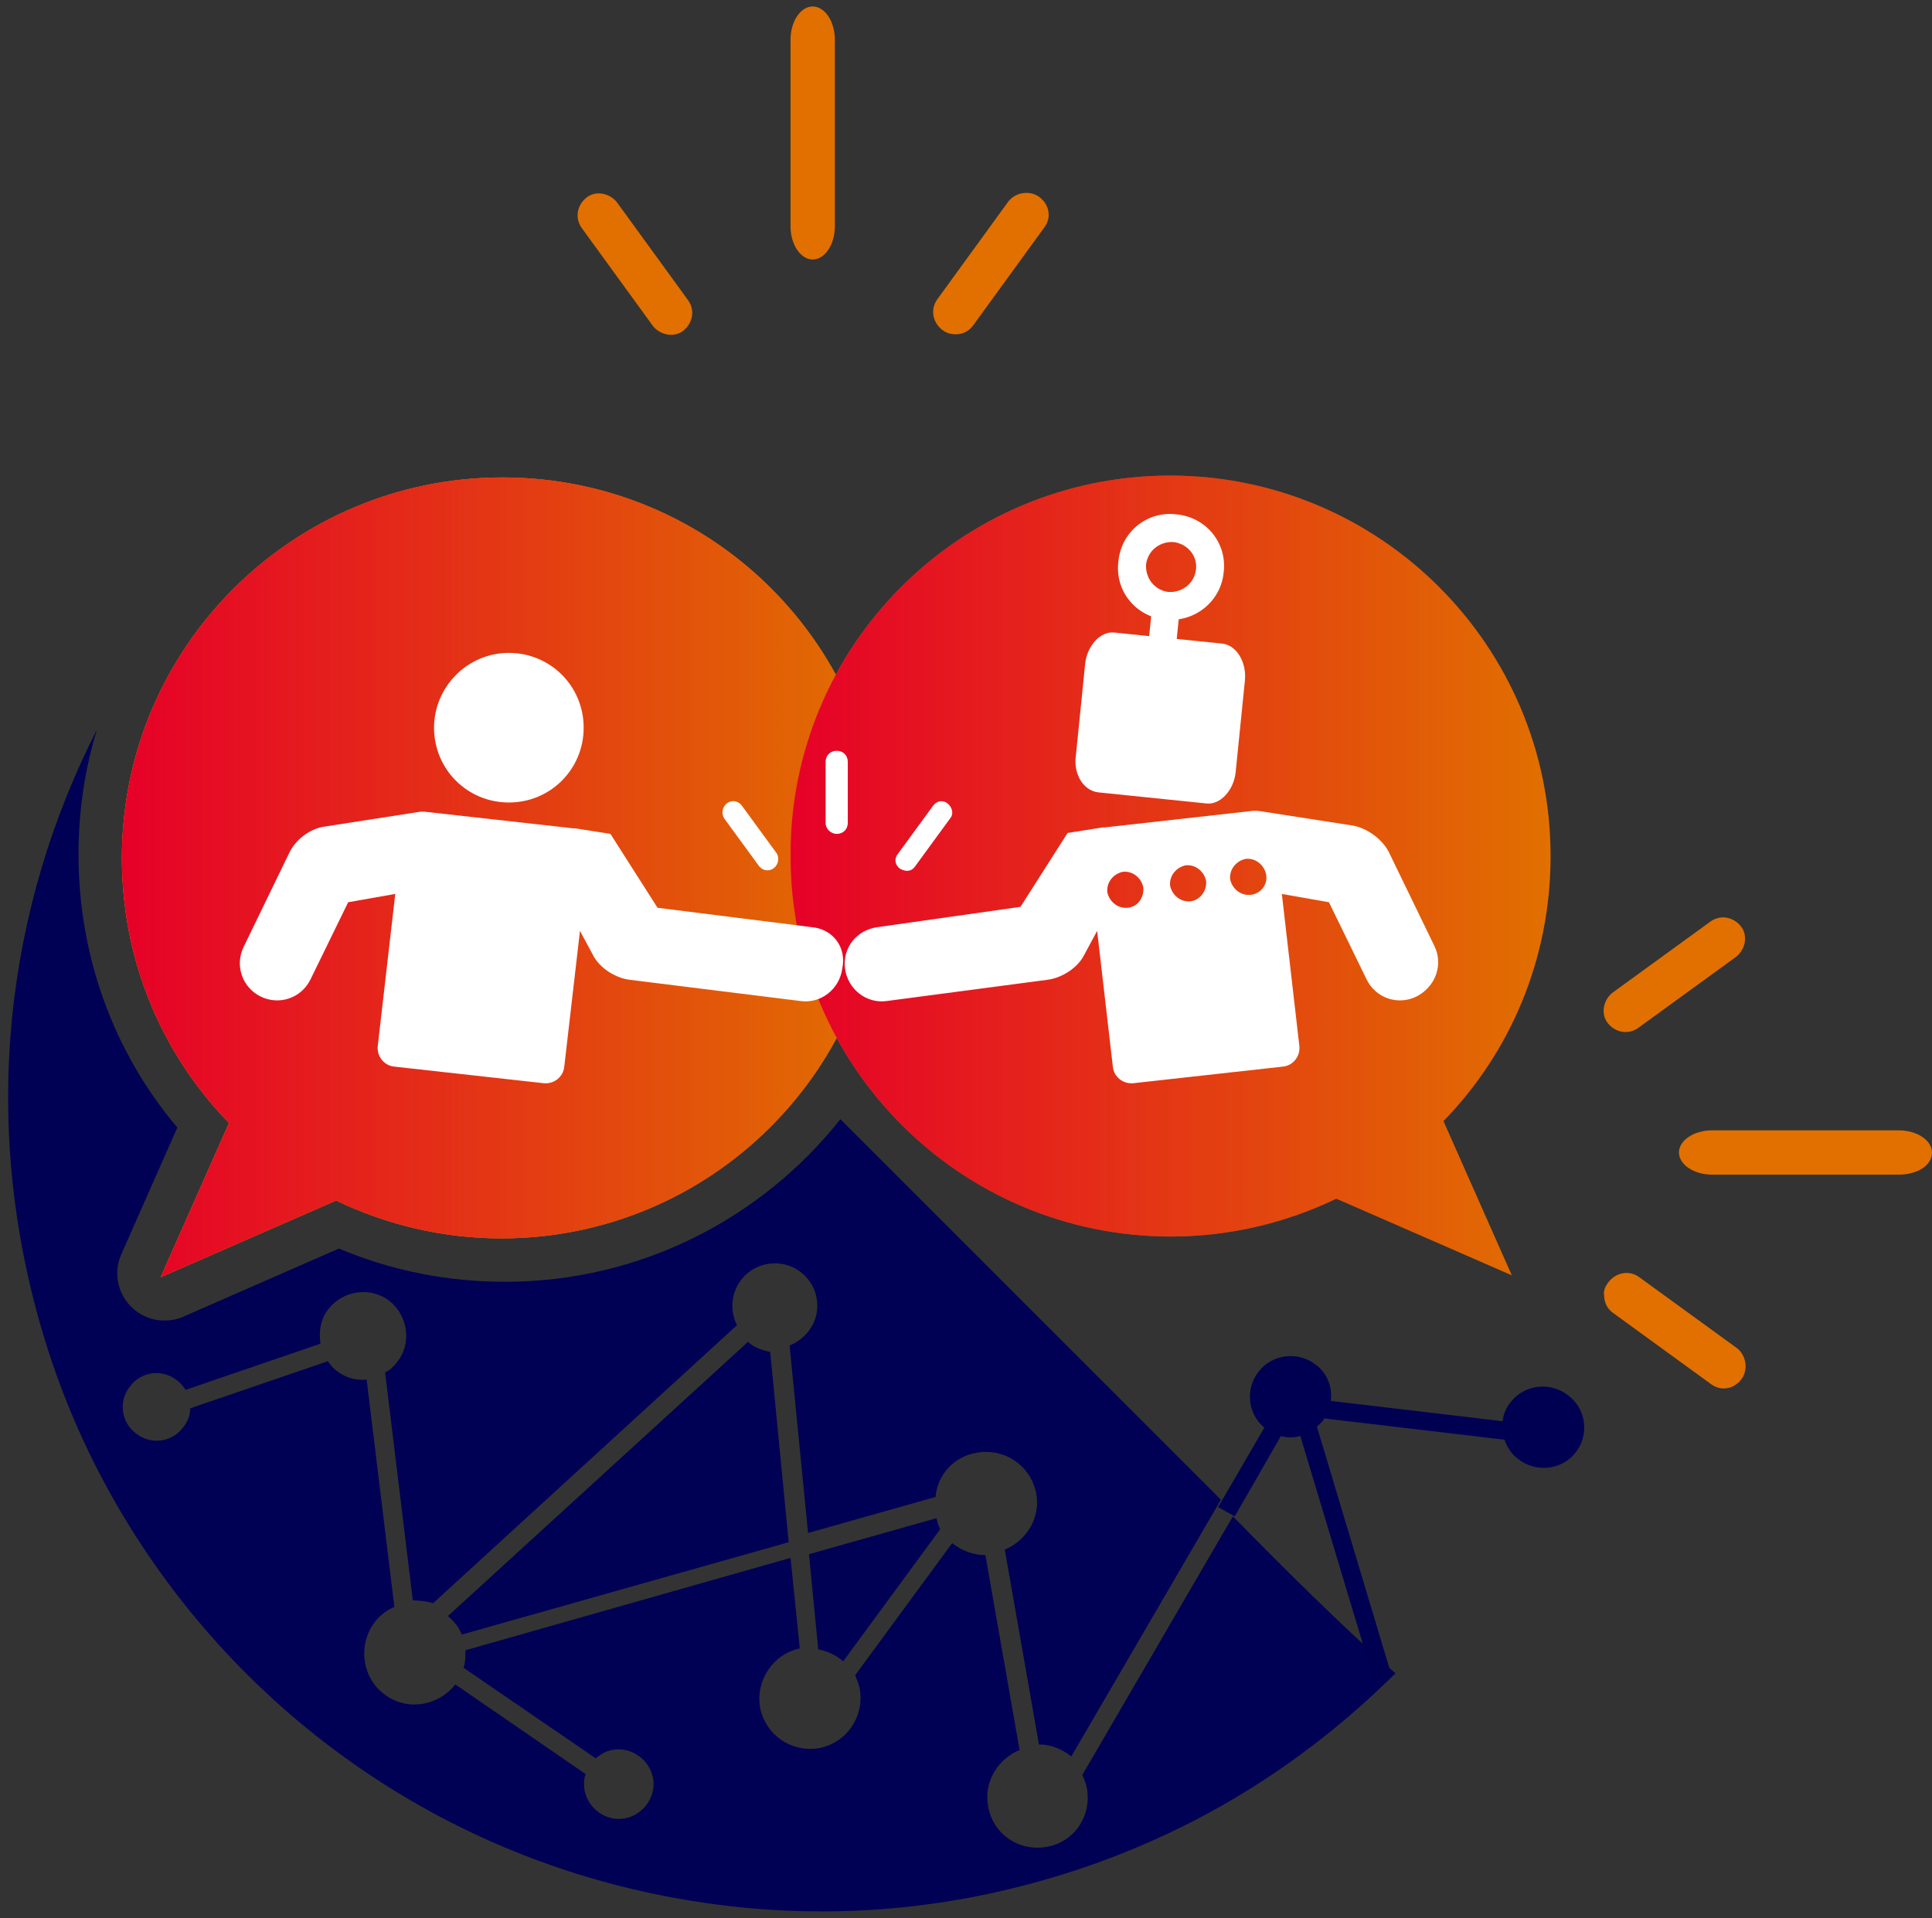 <?xml version="1.0" encoding="utf-8"?>
<!-- Generator: Adobe Illustrator 23.0.3, SVG Export Plug-In . SVG Version: 6.00 Build 0)  -->
<svg version="1.1" id="Layer_1" xmlns="http://www.w3.org/2000/svg" xmlns:xlink="http://www.w3.org/1999/xlink" x="0px" y="0px"
	 viewBox="0 0 209.2 207.7" style="enable-background:new 0 0 209.2 207.7;" xml:space="preserve">
<rect x="0" y="0" width="209.2" height="207.7" fill="#333333" stroke="none"/>
<style type="text/css">
	.st0{fill:#FFFFFF;}
	.st1{fill:#E17000;}
	.st2{fill:url(#SVGID_1_);}
	.st3{fill:url(#SVGID_2_);}
	.st4{fill:#000054;}
	.st5{fill:#000053;}
</style>
<g>
	<path class="st0" d="M89.8,81.5v6.6c0,0.7-0.5,1.2-1.2,1.2c-0.6,0-1.2-0.5-1.2-1.2v-6.6c0-0.7,0.5-1.2,1.2-1.2
		C89.3,80.3,89.8,80.8,89.8,81.5z M78.2,86.2c-0.4-0.5-1.1-0.6-1.6-0.2c-0.5,0.4-0.6,1.1-0.3,1.6l3.8,5.2c0.4,0.5,1.1,0.6,1.6,0.2
		c0.5-0.4,0.6-1.1,0.3-1.6L78.2,86.2z"/>
</g>
<g>
	<g>
		<g>
			<path class="st1" d="M90.4,4.3v20.2c0,2-1.1,3.6-2.4,3.6c-1.3,0-2.4-1.6-2.4-3.6V4.3c0-2,1.1-3.6,2.4-3.6
				C89.3,0.7,90.4,2.3,90.4,4.3z M66.8,21.9c-0.8-1-2.3-1.3-3.3-0.5c-1,0.8-1.3,2.2-0.5,3.3l7.7,10.6c0.8,1,2.3,1.3,3.3,0.5
				c1-0.8,1.3-2.2,0.5-3.3L66.8,21.9z M103.5,36.2c0.8,0,1.5-0.4,1.9-1l7.7-10.6c0.8-1.1,0.5-2.5-0.6-3.3c-1-0.7-2.5-0.5-3.3,0.5
				l-7.7,10.6c-0.8,1.1-0.5,2.5,0.5,3.3C102.5,36.1,103,36.2,103.5,36.2L103.5,36.2z"/>
		</g>
		<g>
			<path class="st1" d="M205.6,127.2h-20.2c-2,0-3.6-1.1-3.6-2.4c0-1.3,1.6-2.4,3.6-2.4h20.2c2,0,3.6,1.1,3.6,2.4
				C209.2,126.2,207.6,127.2,205.6,127.2z M188,103.6c1-0.8,1.3-2.3,0.5-3.3c-0.8-1-2.2-1.3-3.3-0.5l-10.6,7.7
				c-1,0.8-1.3,2.3-0.5,3.3c0.8,1,2.2,1.3,3.3,0.5L188,103.6z M173.7,140.3c0,0.8,0.4,1.5,1,1.9l10.6,7.7c1.1,0.8,2.5,0.5,3.3-0.6
				c0.7-1,0.5-2.5-0.5-3.3l-10.6-7.7c-1.1-0.8-2.5-0.5-3.3,0.5C173.8,139.3,173.6,139.8,173.7,140.3L173.7,140.3z"/>
		</g>
		<g>
			<g>
				<g>
					<path class="st1" d="M54.4,51.7c-22.7,0-41.2,18.4-41.2,41.2c0,11.2,4.4,21.3,11.6,28.7l-7.4,16.7l19-8.3
						c5.4,2.6,11.5,4.1,17.9,4.1c22.7,0,41.2-18.4,41.2-41.2C95.6,70.1,77.2,51.7,54.4,51.7z"/>
				</g>
				<g>
					<path class="st1" d="M54.4,51.7c-22.7,0-41.2,18.4-41.2,41.2c0,11.2,4.4,21.3,11.6,28.7l-7.4,16.7l19-8.3
						c5.4,2.6,11.5,4.1,17.9,4.1c22.7,0,41.2-18.4,41.2-41.2C95.6,70.1,77.2,51.7,54.4,51.7z"/>
				</g>
			</g>
			<linearGradient id="SVGID_1_" gradientUnits="userSpaceOnUse" x1="13.269" y1="94.994" x2="95.628" y2="94.994">
				<stop  offset="0" style="stop-color:#E60028"/>
				<stop  offset="0.105" style="stop-color:#E60028;stop-opacity:0.895"/>
				<stop  offset="1" style="stop-color:#E60028;stop-opacity:0"/>
			</linearGradient>
			<path class="st2" d="M54.4,51.7c-22.7,0-41.2,18.4-41.2,41.2c0,11.2,4.4,21.3,11.6,28.7l-7.4,16.7l19-8.3
				c5.4,2.6,11.5,4.1,17.9,4.1c22.7,0,41.2-18.4,41.2-41.2C95.6,70.1,77.2,51.7,54.4,51.7z"/>
			<g>
				<path class="st0" d="M59.1,79.1c-0.1,0-0.3,0-0.4,0"/>
			</g>
			<g>
				<g>
					<path class="st1" d="M126.7,51.5c22.7,0,41.2,18.4,41.2,41.2c0,11.2-4.4,21.3-11.6,28.7l7.4,16.7l-19-8.3
						c-5.4,2.6-11.5,4.1-17.9,4.1c-22.7,0-41.2-18.4-41.2-41.2C85.5,69.9,104,51.5,126.7,51.5z"/>
					<linearGradient id="SVGID_2_" gradientUnits="userSpaceOnUse" x1="85.542" y1="94.769" x2="167.901" y2="94.769">
						<stop  offset="0" style="stop-color:#E60028"/>
						<stop  offset="0.105" style="stop-color:#E60028;stop-opacity:0.895"/>
						<stop  offset="1" style="stop-color:#E60028;stop-opacity:0"/>
					</linearGradient>
					<path class="st3" d="M126.7,51.5c22.7,0,41.2,18.4,41.2,41.2c0,11.2-4.4,21.3-11.6,28.7l7.4,16.7l-19-8.3
						c-5.4,2.6-11.5,4.1-17.9,4.1c-22.7,0-41.2-18.4-41.2-41.2C85.5,69.9,104,51.5,126.7,51.5z"/>
				</g>
			</g>
		</g>
		<g>
			<path class="st4" d="M81,145.3L48.5,175c0.7,0.6,1.2,1.2,1.5,2l35.4-10l-2-20.6C82.5,146.2,81.6,145.9,81,145.3z"/>
			<path class="st4" d="M87.6,168.3l1,10.3c1,0.2,1.9,0.6,2.7,1.3l10.5-14.3c-0.2-0.4-0.3-0.8-0.4-1.2L87.6,168.3z"/>
			<path class="st4" d="M133.5,164.2l-16.3,28c0.2,0.5,0.4,0.9,0.5,1.5c0.5,3-1.4,5.8-4.4,6.3c-3,0.5-5.8-1.4-6.3-4.4
				c-0.5-2.6,1-5.1,3.4-6.1l-3.7-21.1c-1.3,0-2.6-0.5-3.6-1.3l-10.5,14.3c0.2,0.5,0.4,1,0.5,1.5c0.5,3-1.4,5.8-4.4,6.4
				c-3,0.5-5.8-1.4-6.4-4.4c-0.5-2.9,1.4-5.8,4.3-6.4l-1-9.8l-35.2,10c0,0.6,0,1.3-0.2,1.9l14.3,9.8c0.5-0.4,1.1-0.8,1.8-0.9
				c2-0.4,4,1,4.4,3c0.4,2-1,4-3,4.4c-2,0.4-4-1-4.4-3c-0.1-0.6-0.1-1.2,0.1-1.8l-14.1-9.7c-1.8,2.3-5.1,2.9-7.5,1.2
				c-2.5-1.7-3.1-5.2-1.4-7.7c0.6-0.9,1.4-1.5,2.3-1.9l-3-24.6c-1.2,0.1-2.3-0.2-3.3-1c-0.4-0.3-0.6-0.6-0.9-1l-14.9,5.1
				c0,0.8-0.3,1.5-0.8,2.1c-1.2,1.6-3.5,1.9-5.1,0.6c-1.6-1.2-1.9-3.5-0.6-5.1c1.2-1.6,3.5-1.9,5.1-0.6c0.4,0.3,0.6,0.6,0.9,1
				l14.6-5c-0.2-1.3,0-2.7,0.9-3.8c1.6-2,4.6-2.4,6.6-0.8c2,1.6,2.4,4.6,0.8,6.6c-0.4,0.5-0.8,0.9-1.3,1.1l3,24.7
				c0.7,0,1.5,0.1,2.2,0.3l32.9-30.1c-0.3-0.6-0.5-1.3-0.5-2.1c0-2.5,2-4.6,4.6-4.6c2.5,0,4.6,2,4.6,4.6c0,2-1.3,3.6-3,4.3l2,20.3
				l13.8-3.9c0.2-2.4,2-4.4,4.5-4.8c3-0.5,5.8,1.4,6.4,4.4c0.5,2.6-1,5.1-3.4,6.1l3.7,21.1c1.3,0,2.5,0.5,3.5,1.3l16.2-27.8
				c-6.4-6.4-12.8-12.8-19.2-19.2c-3.5-3.5-11.8-11.8-22-22c-8.5,10.7-21.6,17.6-36.3,17.6c-6.3,0-12.3-1.2-18-3.6l-16.9,7.4
				c-0.7,0.3-1.4,0.4-2,0.4c-1.3,0-2.6-0.5-3.6-1.5c-1.5-1.5-1.9-3.7-1.1-5.6l6.1-13.8c-7-8.3-10.7-18.7-10.7-29.6
				c0-4.7,0.7-9.3,2-13.5c-9.7,19-12.9,42.2-5.7,65.9c9.1,30,34.8,54.7,68.7,60.7c14.1,2.5,28.1,1.6,41.8-2.7
				c13.7-4.3,25.6-11.6,35.8-21.7C145,175.8,139.2,170,133.5,164.2z"/>
		</g>
		<path class="st5" d="M169.8,151.1c-1.9-1.5-4.7-1.2-6.2,0.7c-0.5,0.6-0.8,1.3-0.9,2.1l-18.6-2.2c0.2-1.5-0.4-3-1.6-3.9
			c-1.9-1.5-4.7-1.2-6.2,0.7c-1.5,1.9-1.2,4.6,0.6,6.1l-5,8.6l1.8,1l5-8.7c0.7,0.2,1.4,0.2,2.1,0l8,26.6l1.9-0.6l-8.1-27
			c0.2-0.2,0.4-0.4,0.6-0.6c0.1-0.1,0.1-0.2,0.2-0.3l19.5,2.3c0.3,0.8,0.7,1.5,1.5,2.1c1.9,1.5,4.7,1.2,6.2-0.7
			C172.1,155.4,171.8,152.6,169.8,151.1z"/>
	</g>
	<g>
		<path class="st0" d="M87.9,100.4l-16.7-2.1l-5.1-8l-3.8-0.6c0,0,0,0-0.1,0l-0.1,0l0,0L46,87.9c-0.1,0-0.2,0-0.3,0l0,0l-0.2,0
			c0,0,0,0,0,0l-10.3,1.6c-1.6,0.2-3.2,1.4-3.9,2.9l-4.9,10.1c-1,2-0.2,4.4,1.8,5.4c2,1,4.4,0.2,5.4-1.8l4.1-8.4l5.1-0.9l-1.9,16.5
			c-0.1,1.1,0.7,2.1,1.8,2.2l16.2,1.8c1.1,0.1,2.1-0.7,2.2-1.8l1.7-14.7l1.4,2.6c0.7,1.4,2.4,2.5,4,2.7l18.5,2.3
			c2.2,0.3,4.2-1.3,4.5-3.5C91.7,102.6,90.2,100.6,87.9,100.4z"/>
		<path class="st0" d="M55.1,86.9c4.5,0,8.1-3.6,8.1-8.1c0-4.5-3.6-8.1-8.1-8.1S47,74.4,47,78.8C47,83.3,50.6,86.9,55.1,86.9z"/>
	</g>
	<g>
		<path class="st0" d="M118.9,85.8l11.7,1.2c1.5,0.2,3-1.4,3.2-3.4l1-9.9c0.2-2-0.9-3.8-2.4-4l-11.7-1.2c-1.5-0.2-3,1.4-3.2,3.4
			l-1,9.9C116.2,83.8,117.3,85.6,118.9,85.8z"/>
		
			<rect x="121.9" y="66.6" transform="matrix(0.101 -0.995 0.995 0.101 45.535 186.596)" class="st0" width="8.1" height="3"/>
		<path class="st0" d="M126.2,67.1c-3.2-0.3-5.5-3.1-5.1-6.3c0.3-3.2,3.1-5.5,6.3-5.1c3.2,0.3,5.5,3.1,5.1,6.3
			C132.2,65.1,129.4,67.4,126.2,67.1z M127.1,58.7c-1.5-0.1-2.8,0.9-3,2.4c-0.1,1.5,0.9,2.8,2.4,3c1.5,0.1,2.8-0.9,3-2.4
			S128.6,58.9,127.1,58.7z"/>
		<path class="st0" d="M155.3,102.4l-4.9-10.1c-0.7-1.4-2.3-2.6-3.9-2.9l-10.3-1.6c0,0,0,0,0,0l-0.2,0l0,0c-0.1,0-0.2,0-0.3,0
			l-16.1,1.8l0,0l-0.1,0c0,0,0,0-0.1,0l-3.8,0.6l-5.1,8L95,100.4c-2.2,0.3-3.8,2.2-3.5,4.5c0.3,2.2,2.3,3.8,4.5,3.5l17.4-2.3
			c1.6-0.2,3.3-1.3,4-2.7l1.4-2.6l1.7,14.7c0.1,1.1,1.1,1.9,2.2,1.8l16.2-1.8c1.1-0.1,1.9-1.1,1.8-2.2l-1.9-16.5l5.1,0.9l4.1,8.4
			c1,2,3.4,2.8,5.4,1.8C155.5,106.8,156.3,104.4,155.3,102.4z M122.1,98.3c-1.1,0.1-2-0.7-2.2-1.7c-0.1-1.1,0.7-2,1.7-2.2
			c1.1-0.1,2,0.7,2.2,1.7C123.9,97.2,123.2,98.2,122.1,98.3z M128.9,97.6c-1.1,0.1-2-0.7-2.2-1.7c-0.1-1.1,0.7-2,1.7-2.2
			c1.1-0.1,2,0.7,2.2,1.7C130.7,96.5,129.9,97.5,128.9,97.6z M135.4,96.9c-1.1,0.1-2-0.7-2.2-1.7c-0.1-1.1,0.7-2,1.7-2.2
			c1.1-0.1,2,0.7,2.2,1.7C137.3,95.8,136.5,96.8,135.4,96.9z"/>
	</g>
	<g>
		<path class="st0" d="M91.8,82.5v6.6c0,0.7-0.5,1.2-1.2,1.2c-0.6,0-1.2-0.5-1.2-1.2v-6.6c0-0.7,0.5-1.2,1.2-1.2
			C91.3,81.3,91.8,81.8,91.8,82.5z M80.3,87.2c-0.4-0.5-1.1-0.6-1.6-0.2c-0.5,0.4-0.6,1.1-0.3,1.6l3.8,5.2c0.4,0.5,1.1,0.6,1.6,0.2
			c0.5-0.4,0.6-1.1,0.3-1.6L80.3,87.2z M98.2,94.3c0.4,0,0.7-0.2,0.9-0.5l3.8-5.2c0.4-0.5,0.2-1.2-0.3-1.6c-0.5-0.4-1.2-0.3-1.6,0.3
			l-3.8,5.2c-0.4,0.5-0.3,1.2,0.3,1.6C97.7,94.2,98,94.3,98.2,94.3L98.2,94.3z"/>
	</g>
</g>
</svg>
